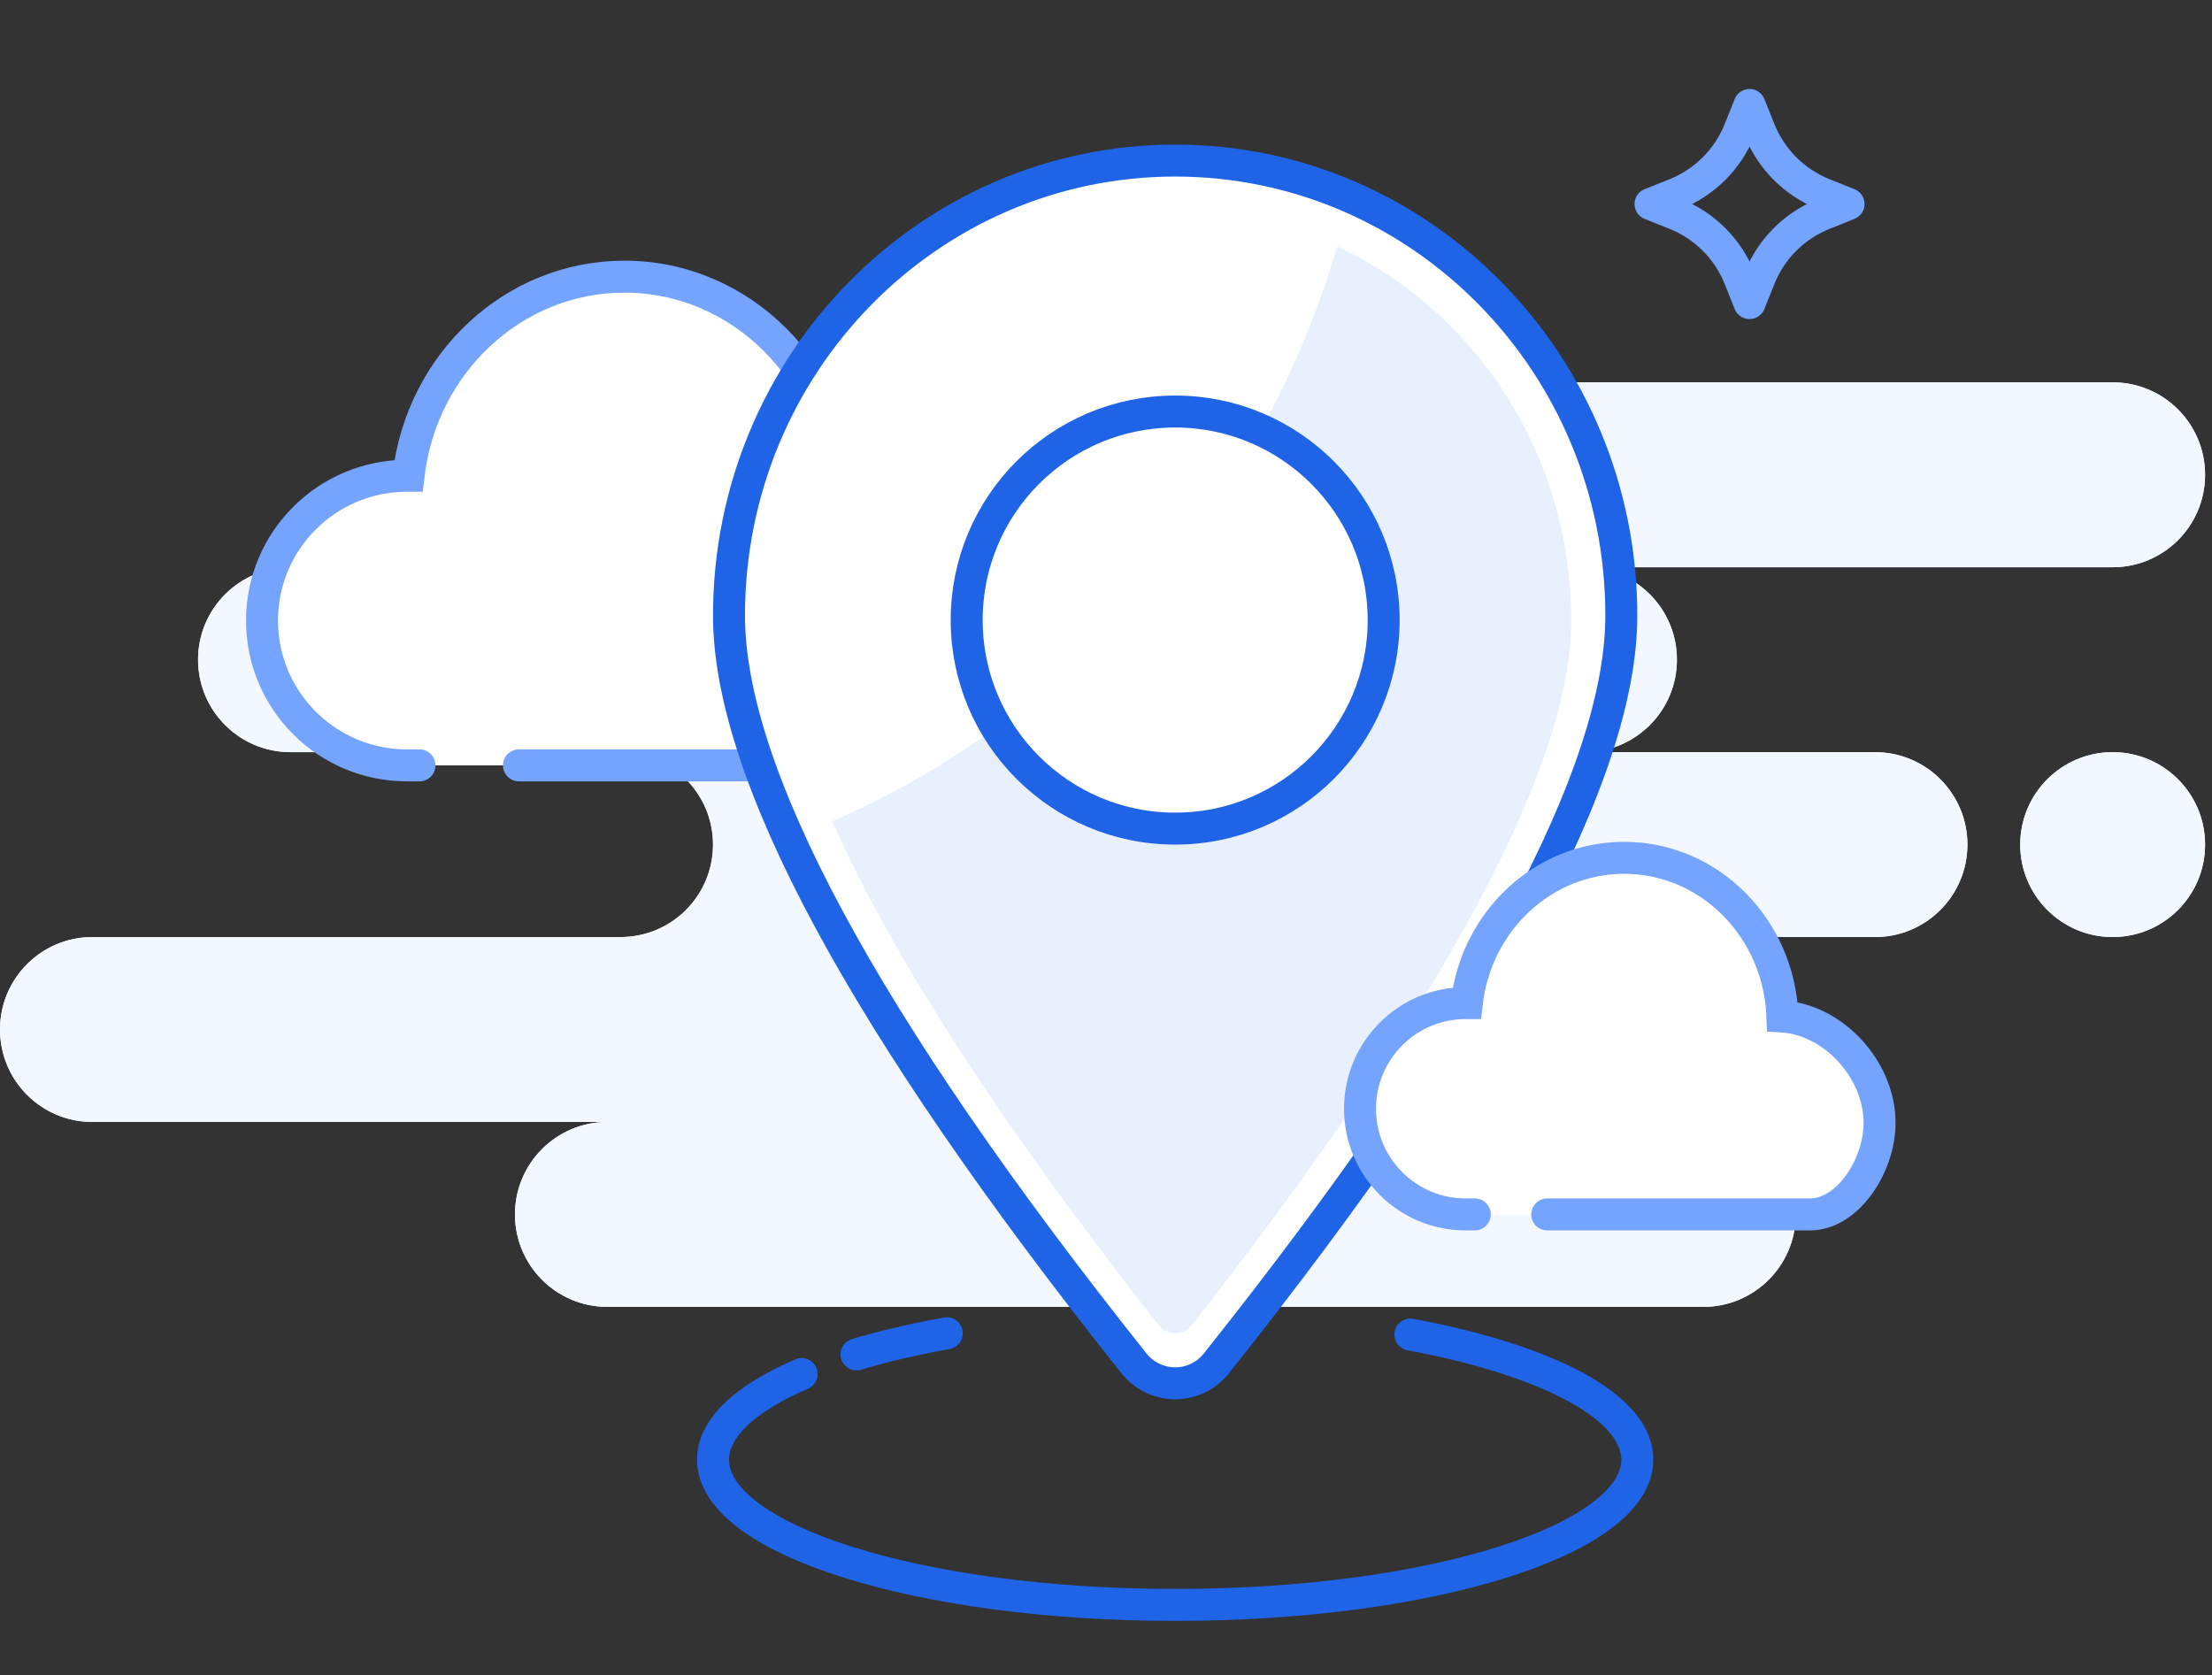 <svg width="173" height="131" viewBox="0 0 173 131" fill="none" xmlns="http://www.w3.org/2000/svg">
<rect x="0" y="0" width="173" height="131" fill="#333333" stroke="none"/>
<path fill-rule="evenodd" clip-rule="evenodd" d="M165.23 29.901C169.222 29.901 172.459 33.138 172.459 37.131C172.459 41.125 169.222 44.362 165.23 44.362H123.923C127.915 44.362 131.151 47.599 131.151 51.592C131.151 55.586 127.915 58.823 123.923 58.823H146.642C150.634 58.823 153.871 62.06 153.871 66.053C153.871 70.047 150.634 73.284 146.642 73.284H136.135C131.102 73.284 127.021 76.521 127.021 80.515C127.021 83.177 129.086 85.587 133.217 87.745C137.209 87.745 140.446 90.983 140.446 94.976C140.446 98.969 137.209 102.206 133.217 102.206H47.504C43.511 102.206 40.275 98.969 40.275 94.976C40.275 90.983 43.511 87.745 47.504 87.745H7.229C3.236 87.745 0 84.508 0 80.515C0 76.521 3.236 73.284 7.229 73.284H48.536C52.529 73.284 55.765 70.047 55.765 66.053C55.765 62.06 52.529 58.823 48.536 58.823H22.719C18.727 58.823 15.49 55.586 15.49 51.592C15.49 47.599 18.727 44.362 22.719 44.362H64.027C60.034 44.362 56.798 41.125 56.798 37.131C56.798 33.138 60.034 29.901 64.027 29.901H165.23ZM165.23 58.823C169.222 58.823 172.459 62.06 172.459 66.053C172.459 70.047 169.222 73.284 165.23 73.284C161.238 73.284 158.001 70.047 158.001 66.053C158.001 62.06 161.238 58.823 165.23 58.823Z" fill="#F3F7FF"/>
<path fill-rule="evenodd" clip-rule="evenodd" d="M165.23 29.901C169.222 29.901 172.459 33.138 172.459 37.131C172.459 41.125 169.222 44.362 165.23 44.362H123.923C127.915 44.362 131.151 47.599 131.151 51.592C131.151 55.586 127.915 58.823 123.923 58.823H146.642C150.634 58.823 153.871 62.06 153.871 66.053C153.871 70.047 150.634 73.284 146.642 73.284H136.135C131.102 73.284 127.021 76.521 127.021 80.515C127.021 83.177 129.086 85.587 133.217 87.745C137.209 87.745 140.446 90.983 140.446 94.976C140.446 98.969 137.209 102.206 133.217 102.206H47.504C43.511 102.206 40.275 98.969 40.275 94.976C40.275 90.983 43.511 87.745 47.504 87.745H7.229C3.236 87.745 0 84.508 0 80.515C0 76.521 3.236 73.284 7.229 73.284H48.536C52.529 73.284 55.765 70.047 55.765 66.053C55.765 62.06 52.529 58.823 48.536 58.823H22.719C18.727 58.823 15.49 55.586 15.49 51.592C15.49 47.599 18.727 44.362 22.719 44.362H64.027C60.034 44.362 56.798 41.125 56.798 37.131C56.798 33.138 60.034 29.901 64.027 29.901H165.23ZM165.23 58.823C169.222 58.823 172.459 62.06 172.459 66.053C172.459 70.047 169.222 73.284 165.23 73.284C161.238 73.284 158.001 70.047 158.001 66.053C158.001 62.06 161.238 58.823 165.23 58.823Z" fill="#F3F7FF"/>
<path fill-rule="evenodd" clip-rule="evenodd" d="M32.809 59.856H31.83C25.569 59.856 20.492 54.786 20.492 48.532C20.492 42.278 25.569 37.208 31.83 37.208C31.871 37.208 31.911 37.208 31.951 37.208C32.959 28.437 40.135 21.637 48.837 21.637C58.009 21.637 65.486 29.191 65.832 38.646C71.378 39.004 76.258 44.403 76.258 50.032C76.258 54.655 72.835 59.856 68.781 59.856H40.587" fill="white"/>
<path d="M32.809 59.856H31.83C25.569 59.856 20.492 54.786 20.492 48.532C20.492 42.278 25.569 37.208 31.83 37.208C31.871 37.208 31.911 37.208 31.951 37.208C32.959 28.437 40.135 21.637 48.837 21.637C58.009 21.637 65.486 29.191 65.832 38.646C71.378 39.004 76.258 44.403 76.258 50.032C76.258 54.655 72.835 59.856 68.781 59.856H40.587" stroke="#75A4FE" stroke-width="2.5" stroke-linecap="round"/>
<path d="M95.142 106.614C94.959 106.844 94.753 107.053 94.528 107.239C92.745 108.713 90.13 108.44 88.677 106.614C78.057 93.269 70.123 81.708 64.849 71.923C59.561 62.111 57.015 54.207 57.015 48.143C57.015 28.467 72.66 12.558 91.909 12.558C111.159 12.558 126.803 28.467 126.803 48.143C126.803 54.207 124.258 62.111 118.97 71.923C113.696 81.708 105.762 93.269 95.142 106.614Z" fill="white" stroke="#1F64E7" stroke-width="2.5"/>
<path fill-rule="evenodd" clip-rule="evenodd" d="M65.083 64.242C65.95 66.196 66.96 68.263 68.12 70.445C73.055 79.733 80.523 90.782 90.592 103.614C91.197 104.385 92.249 104.485 92.969 103.881C93.062 103.802 93.149 103.713 93.226 103.614C103.295 90.782 110.763 79.733 115.699 70.445C120.674 61.083 122.89 53.851 122.89 48.56C122.89 35.479 115.352 24.28 104.58 19.273C103.135 24.231 101.162 28.963 98.725 33.406C104.562 36.053 108.629 41.994 108.629 48.899C108.629 58.266 101.143 65.86 91.909 65.86C85.686 65.86 80.258 62.411 77.379 57.295C73.544 60 69.427 62.334 65.083 64.242Z" fill="#E8F0FE"/>
<path d="M74.265 105.503C74.945 105.381 75.397 104.731 75.275 104.052C75.153 103.372 74.504 102.92 73.824 103.042L74.265 105.503ZM66.628 104.725C65.967 104.923 65.591 105.62 65.789 106.281C65.987 106.943 66.684 107.318 67.345 107.12L66.628 104.725ZM63.19 108.608C63.824 108.335 64.117 107.6 63.844 106.966C63.571 106.332 62.836 106.039 62.201 106.312L63.19 108.608ZM110.539 103.141C109.86 103.015 109.208 103.463 109.081 104.141C108.955 104.82 109.403 105.473 110.081 105.599L110.539 103.141ZM73.824 103.042C71.219 103.508 68.803 104.074 66.628 104.725L67.345 107.12C69.417 106.5 71.739 105.955 74.265 105.503L73.824 103.042ZM62.201 106.312C59.948 107.282 58.07 108.4 56.736 109.664C55.401 110.93 54.515 112.44 54.515 114.152H57.015C57.015 113.362 57.416 112.465 58.456 111.479C59.498 110.492 61.085 109.515 63.19 108.608L62.201 106.312ZM54.515 114.152C54.515 116.3 55.898 118.12 57.86 119.578C59.845 121.053 62.638 122.329 65.977 123.379C72.669 125.483 81.837 126.764 91.909 126.764V124.264C82.019 124.264 73.116 123.002 66.726 120.994C63.524 119.987 61.024 118.815 59.351 117.571C57.655 116.311 57.015 115.141 57.015 114.152H54.515ZM91.909 126.764C101.981 126.764 111.15 125.483 117.842 123.379C121.181 122.329 123.973 121.053 125.959 119.578C127.92 118.12 129.303 116.3 129.303 114.152H126.803C126.803 115.141 126.164 116.311 124.467 117.571C122.794 118.815 120.294 119.987 117.092 120.994C110.703 123.002 101.799 124.264 91.909 124.264V126.764ZM129.303 114.152C129.303 111.318 126.923 109.05 123.759 107.342C120.493 105.579 115.917 104.143 110.539 103.141L110.081 105.599C115.325 106.576 119.621 107.95 122.571 109.542C125.623 111.19 126.803 112.823 126.803 114.152H129.303Z" fill="#1F64E7"/>
<path d="M108.215 48.494C108.215 57.502 100.914 64.803 91.909 64.803C82.904 64.803 75.604 57.502 75.604 48.494C75.604 39.486 82.904 32.184 91.909 32.184C100.914 32.184 108.215 39.486 108.215 48.494Z" stroke="#1F64E7" stroke-width="2.5"/>
<path fill-rule="evenodd" clip-rule="evenodd" d="M136.05 21.751C135.136 19.464 133.324 17.652 131.038 16.737L129.086 15.956L131.038 15.175C133.324 14.26 135.136 12.448 136.05 10.161L136.831 8.209L137.612 10.161C138.527 12.448 140.338 14.26 142.625 15.175L144.576 15.956L142.625 16.737C140.338 17.652 138.527 19.464 137.612 21.751L136.831 23.703L136.05 21.751Z" stroke="#75A4FE" stroke-width="2.5" stroke-linejoin="round"/>
<path fill-rule="evenodd" clip-rule="evenodd" d="M115.342 94.976H114.628C110.066 94.976 106.367 91.276 106.367 86.712C106.367 82.148 110.066 78.449 114.628 78.449C114.658 78.449 114.687 78.449 114.717 78.449C115.451 72.049 120.68 67.087 127.021 67.087C133.704 67.087 139.152 72.599 139.404 79.498C143.445 79.759 147.001 83.699 147.001 87.807C147.001 91.18 144.507 94.976 141.553 94.976H121.009" fill="white"/>
<path d="M115.342 94.976H114.628C110.066 94.976 106.367 91.276 106.367 86.712C106.367 82.148 110.066 78.449 114.628 78.449C114.658 78.449 114.687 78.449 114.717 78.449C115.451 72.049 120.68 67.087 127.021 67.087C133.704 67.087 139.152 72.599 139.404 79.498C143.445 79.759 147.001 83.699 147.001 87.807C147.001 91.18 144.507 94.976 141.553 94.976H121.009" stroke="#75A4FE" stroke-width="2.5" stroke-linecap="round"/>
</svg>
